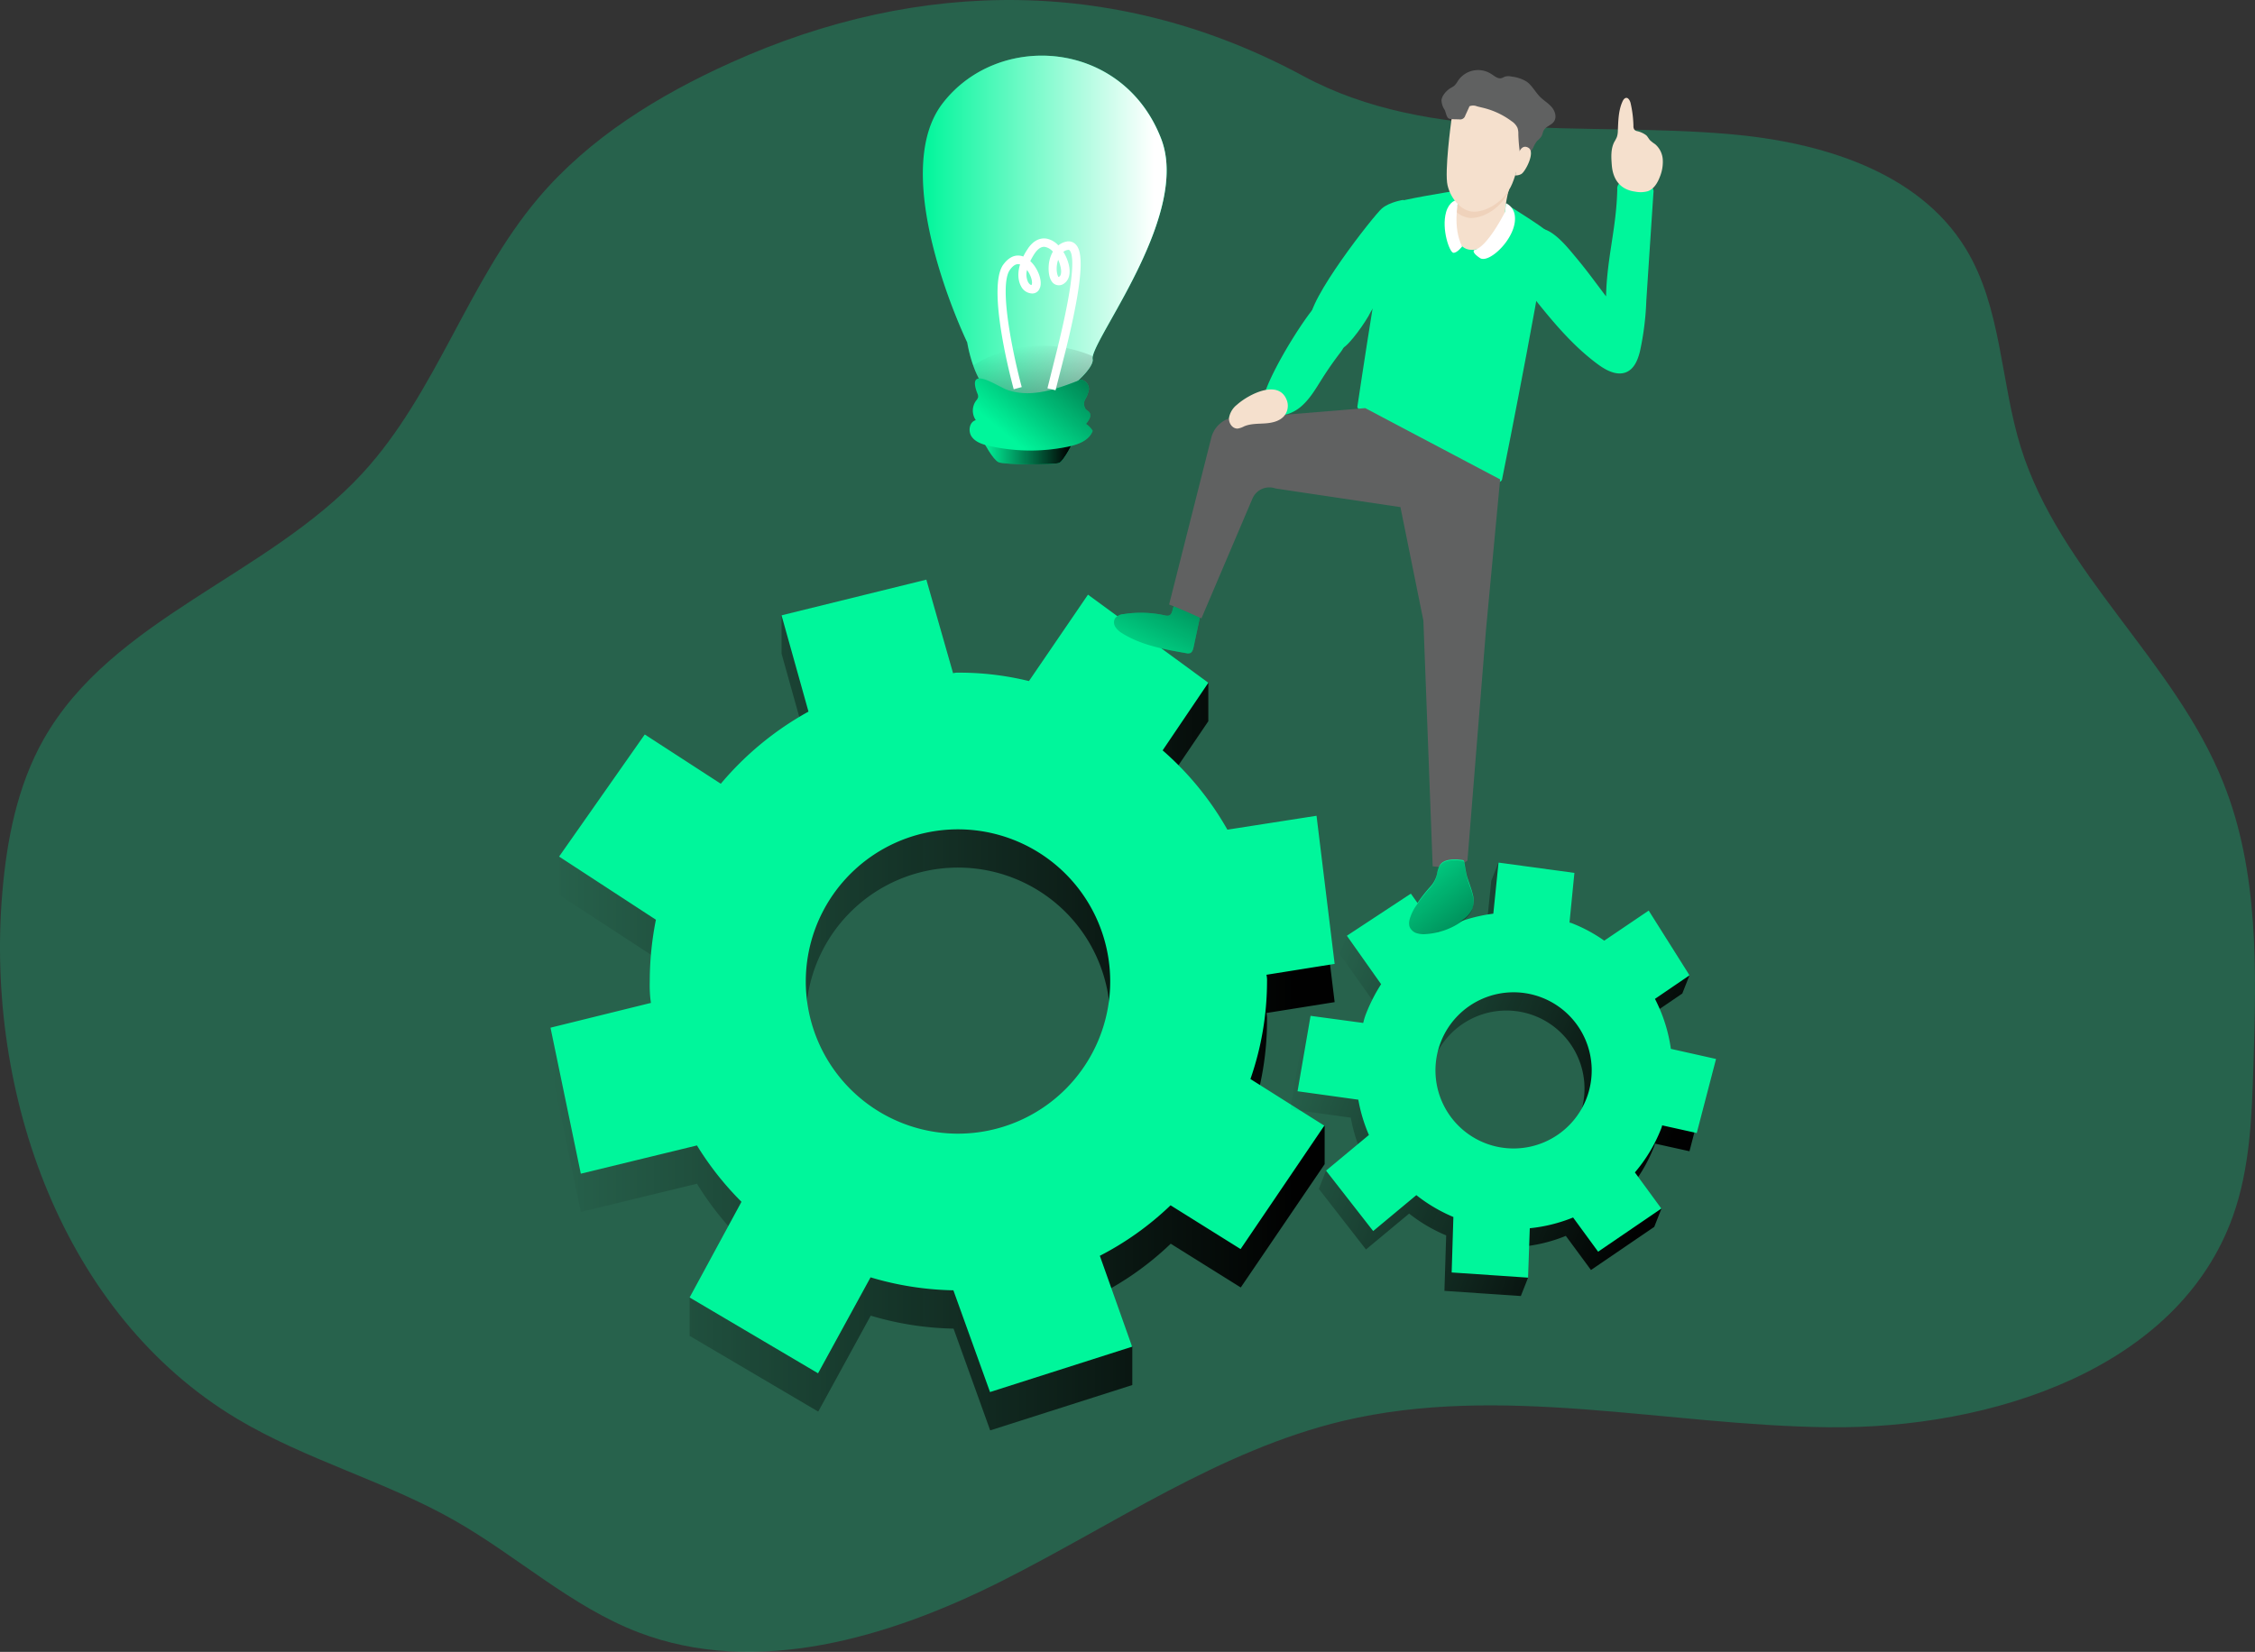 <svg id="Layer_1" data-name="Layer 1" xmlns="http://www.w3.org/2000/svg" xmlns:xlink="http://www.w3.org/1999/xlink" viewBox="0 0 669.65 490.68"><rect x="0" y="0" width="669.65" height="490.68" fill="#333333" stroke="none"/><defs><linearGradient id="linear-gradient" x1="161.7" y1="320.02" x2="394.56" y2="320.02" gradientUnits="userSpaceOnUse"><stop offset="0" stop-color="#010101" stop-opacity="0"/><stop offset="0.95" stop-color="#010101"/></linearGradient><linearGradient id="linear-gradient-2" x1="286.14" y1="184" x2="405.65" y2="184" gradientTransform="matrix(0.93, 0.37, -0.37, 0.93, 189.19, 40.85)" xlink:href="#linear-gradient"/><linearGradient id="linear-gradient-3" x1="300.1" y1="176.68" x2="324.77" y2="105.06" gradientTransform="translate(57.75 6.79) rotate(7.09)" xlink:href="#linear-gradient"/><linearGradient id="linear-gradient-4" x1="382.3" y1="212.78" x2="444.71" y2="271.17" gradientTransform="translate(57.75 6.79) rotate(7.09)" xlink:href="#linear-gradient"/><linearGradient id="linear-gradient-5" x1="290.33" y1="150.69" x2="317.05" y2="150.69" xlink:href="#linear-gradient"/><linearGradient id="linear-gradient-6" x1="272.27" y1="84.78" x2="344.67" y2="84.78" gradientUnits="userSpaceOnUse"><stop offset="0" stop-color="#fff" stop-opacity="0"/><stop offset="0.95" stop-color="#fff"/></linearGradient><linearGradient id="linear-gradient-7" x1="303.97" y1="118.59" x2="315.67" y2="173.66" xlink:href="#linear-gradient"/><linearGradient id="linear-gradient-8" x1="297.74" y1="145.96" x2="337.84" y2="97.94" xlink:href="#linear-gradient"/></defs><title>Creative process 1</title><path d="M215.18,34.83C193.79,44.48,173.25,57.11,158.1,75c-20.95,24.76-30.28,57.94-52.26,81.79-28.1,30.49-74.3,43-94.7,79.06C3.37,249.63.25,265.54-1.09,281.29-6.2,341.22,17,406.74,68.62,437.63c20.5,12.26,44.11,18.5,64.85,30.36,18.42,10.53,34.45,25.43,54.25,33.05,34.93,13.43,74.48,1.66,107.9-15.17S360.53,447,396.93,438.29c47-11.18,96,1.3,144.26,1.86s103.94-17.27,120.14-62.76c5.08-14.27,5.61-29.69,6.08-44.83.88-28.36,1.61-57.66-9-84C644,212.45,609.9,186.25,598.33,149.1c-6.1-19.61-5.66-41.57-16.38-59.09-14.1-23.07-43.37-31.7-70.31-34C468.86,52.32,423,59.16,385.2,38.75,330.86,9.4,271.69,9.32,215.18,34.83Z" transform="translate(1.78 -16.19)" fill="#00f69b" opacity="0.24" style="isolation:isolate"/><path d="M374.48,319.1a8,8,0,0,0-.17-2v0l20.25-3.23-5.38-44L362.71,274a90,90,0,0,0-19.2-23.52l-.05,0,13.59-20.06V219L321.31,204.2l-17.53,25.67a86.05,86.05,0,0,0-20.87-2.5,5.85,5.85,0,0,0-1.66.16l-7.94-27.8-43-.76v11.37l8,28.6a92.32,92.32,0,0,0-26.08,21.4L189.69,245.7l-25.44,24.91V282L193,300.76a94.34,94.34,0,0,0-1.83,18.34,38.84,38.84,0,0,0,.34,6.36l-29.81-4v11.37l9,43.36,34.49-8.38h0a91.06,91.06,0,0,0,13.22,16.74l-15.4,17.05V413L241.2,435.5,256.79,407h0a91.36,91.36,0,0,0,24.6,3.85h0l10.88,30.23,42.2-13.47V416.23l-9.59-15.6h0a89.54,89.54,0,0,0,21-15l20.8,13L391.59,362V350.63l-21.94-2.48A88.75,88.75,0,0,0,374.48,319.1Zm-91.57,45.2a45.2,45.2,0,1,1,45-45.2A45.22,45.22,0,0,1,282.91,364.3Z" transform="translate(1.78 -16.19)" fill="url(#linear-gradient)"/><path d="M374.48,307.74a8,8,0,0,0-.17-2v0l20.25-3.23-5.38-44-26.47,4.13a90.16,90.16,0,0,0-19.2-23.53l-.05,0L357.05,219l-35.74-26.17L303.78,218.5a86.55,86.55,0,0,0-20.87-2.5,5.52,5.52,0,0,0-1.66.17l-7.94-27.8-43,10.6,8,28.6A92.18,92.18,0,0,0,212.27,249l-22.58-14.64-25.44,36.27L193,289.39a94.36,94.36,0,0,0-1.83,18.35,38.84,38.84,0,0,0,.34,6.36l-29.81,7.36,9,43.37,34.49-8.39h0a90.72,90.72,0,0,0,13.22,16.74l-15.4,28.42,38.14,22.52,15.59-28.5h0a91.36,91.36,0,0,0,24.6,3.85h0l10.88,30.22,42.2-13.47-9.59-27h0a89.21,89.21,0,0,0,21-15l20.8,13,24.86-36.66-21.94-13.85A88.64,88.64,0,0,0,374.48,307.74Zm-91.57,45.2a45.2,45.2,0,1,1,45-45.2A45.23,45.23,0,0,1,282.91,352.94Z" transform="translate(1.78 -16.19)" fill="#00f69b"/><path d="M489.37,356.89a4.18,4.18,0,0,0,.29-1h0l10.27,2.27,5.73-22-13.41-3a46.19,46.19,0,0,0-4.72-14.85l0,0,10.27-7,2.14-5.43L485.67,292,472.46,301a44.58,44.58,0,0,0-9.49-5.13,2.86,2.86,0,0,0-.82-.23l1.45-14.77-20.38-8.48-2.15,5.43-1.55,15.17A47.37,47.37,0,0,0,423,298.23L415,287l-16.84,7.09L396,299.49l10.18,14.39a48.38,48.38,0,0,0-4.34,8.42,20.06,20.06,0,0,0-1,3.09l-13.47-7.53-2.14,5.42-3.87,22.41,18,2.5h0a46.78,46.78,0,0,0,3.16,10.49L392,363.92l-2.14,5.42,14,18,12.82-10.66h0a46.8,46.8,0,0,0,11,6.48h0l-.52,16.48,22.69,1.53,2.14-5.42-1.63-9.26h0a46,46,0,0,0,12.85-3.19l7.47,10.14,18.79-12.81,2.14-5.43-10-5.32A45.78,45.78,0,0,0,489.37,356.89Zm-52.24,4.29a23.2,23.2,0,1,1,30-13.07A23.2,23.2,0,0,1,437.13,361.18Z" transform="translate(1.78 -16.19)" fill="url(#linear-gradient-2)"/><path d="M491.51,351.47a4.14,4.14,0,0,0,.3-1h0l10.28,2.28,5.73-22-13.41-3a46.62,46.62,0,0,0-4.73-14.85v0l10.26-7-12.12-19.23-13.2,8.94a44.62,44.62,0,0,0-9.49-5.13,3.31,3.31,0,0,0-.83-.24l1.46-14.76-22.53-3.06-1.55,15.17a47.32,47.32,0,0,0-16.49,5.3l-8-11.25-19,12.51,10.17,14.39a49.31,49.31,0,0,0-4.33,8.41,20.53,20.53,0,0,0-1,3.1l-15.62-2.11-3.87,22.4,18.05,2.51h0a46.52,46.52,0,0,0,3.15,10.48L392,363.92l14,17.95,12.82-10.67h0a47,47,0,0,0,11,6.49h0l-.51,16.48L452,395.71l.51-14.68h0a46.46,46.46,0,0,0,12.86-3.19L472.8,388l18.78-12.81-7.86-10.74A45.46,45.46,0,0,0,491.51,351.47Zm-52.24,4.29a23.2,23.2,0,1,1,30-13.08A23.22,23.22,0,0,1,439.27,355.76Z" transform="translate(1.78 -16.19)" fill="#00f69b"/><path d="M344.2,199a32.79,32.79,0,0,0-12.25-.4,3.57,3.57,0,0,0-2.6,1.26,2.48,2.48,0,0,0,.13,2.62,6.22,6.22,0,0,0,2,1.83c5.66,3.54,12.43,4.76,19,5.9a2.2,2.2,0,0,0,1.11,0c.68-.25.93-1.07,1.08-1.79l2.06-9.72a1.56,1.56,0,0,0,0-.83,1.44,1.44,0,0,0-.44-.6c-1.32-1.23-4.79-3.24-6.63-2.08S347.1,199.65,344.2,199Z" transform="translate(1.78 -16.19)" fill="#00f69b"/><path d="M344.2,199a32.79,32.79,0,0,0-12.25-.4,3.57,3.57,0,0,0-2.6,1.26,2.48,2.48,0,0,0,.13,2.62,6.22,6.22,0,0,0,2,1.83c5.66,3.54,12.43,4.76,19,5.9a2.2,2.2,0,0,0,1.11,0c.68-.25.93-1.07,1.08-1.79l2.06-9.72a1.56,1.56,0,0,0,0-.83,1.44,1.44,0,0,0-.44-.6c-1.32-1.23-4.79-3.24-6.63-2.08S347.1,199.65,344.2,199Z" transform="translate(1.78 -16.19)" fill="url(#linear-gradient-3)"/><path d="M445.42,76.76s10.87,6.73,12.07,8.07S445,155.25,444.27,158.62s-20-3.13-27.85-5.84-15.13-15.66-15.13-15.66,8.81-59.48,10.57-60.52S429.7,73,429.7,73Z" transform="translate(1.78 -16.19)" fill="#00f69b"/><path d="M415,75.57s-4.11.56-6.44,2.57-22.35,27.42-21.28,33.52,7.37,8.85,9.51,8,7.34-8.37,8.35-10.59,14.77-19.71,14.77-19.71Z" transform="translate(1.78 -16.19)" fill="#00f69b"/><path d="M446.93,70s-2.11,7.28-1.7,10.15S440.66,90.72,435,90.4s-5.14-10-5.07-11.09,1.79-1.6,1.38-4.47S446.56,66.59,446.93,70Z" transform="translate(1.78 -16.19)" fill="#f5e0cd"/><path d="M431.3,74.84a4.41,4.41,0,0,1-1.12,3.77,7.11,7.11,0,0,0,4.55,2.32c3.41.19,8.67-2.36,11.22-7.34l.14-.27c.43-1.86.84-3.3.84-3.3C446.56,66.59,430.9,72,431.3,74.84Z" transform="translate(1.78 -16.19)" fill="#efd2bb"/><path d="M445.18,79.1S440,89.55,436.05,90.46c0,0-1.09.51,1.65,2.37s11.15-6.2,10.37-12.51a4.67,4.67,0,0,0-2.63-3.77Z" transform="translate(1.78 -16.19)" fill="#fff"/><path d="M431.24,76s-1.7,7.8,1.18,13.4c0,0-1.47,1.95-2.6,1.88s-3.59-7-2.17-12.06C428.48,76.24,430.72,75.13,431.24,76Z" transform="translate(1.78 -16.19)" fill="#fff"/><path d="M457.63,123" transform="translate(1.78 -16.19)" fill="none" stroke="#000" stroke-miterlimit="10" stroke-width="1.43"/><path d="M443.7,158.59l-4.2,44.71L434,271.82s-3,2.68-10.33,1.7l-2.76-73-6.81-33.69L377,161.29a5.45,5.45,0,0,0-6.85,3L355,199.88s-5.95-2.77-9.6-4.12l12.53-49.56a8.16,8.16,0,0,1,10.14-5.85l35.57-2.93Z" transform="translate(1.78 -16.19)" fill="#606161"/><path d="M429.14,52.53s-2,14.68-1.05,18.72,4.13,7.62,7.53,7.81,8.67-2.36,11.22-7.34,4.38-17.39,3.91-19.12-3.6-7.29-12.7-7C431.78,45.85,429.26,50.26,429.14,52.53Z" transform="translate(1.78 -16.19)" fill="#f5e0cd"/><path d="M434.47,48.07l-1.13,2.47a1.56,1.56,0,0,1-1.86,1.09c-.78,0-1.56,0-2.34-.08a1.47,1.47,0,0,1-.82-.23c-.59-.48-.75-1.82-1.09-2.5a5.37,5.37,0,0,1-.94-2.9,3.71,3.71,0,0,1,.65-1.61,6.77,6.77,0,0,1,2.11-2,7.13,7.13,0,0,0,1.05-.66,6.92,6.92,0,0,0,1.09-1.47,7.19,7.19,0,0,1,9.91-2c.94.61,1.94,1.5,3,1.22.39-.1.73-.34,1.11-.47a4,4,0,0,1,1.87,0,11.25,11.25,0,0,1,4.37,1.42c1.71,1.15,2.65,3.14,4.1,4.6,1.1,1.1,2.49,1.9,3.49,3.08s1.54,3,.64,4.28c-.77,1.08-2.34,1.41-3,2.56-.32.55-.37,1.22-.68,1.78a6.82,6.82,0,0,1-1.3,1.39,8,8,0,0,0-1.18,2.05,22.54,22.54,0,0,1-1.77,2.57c-.3.38-.69.8-1.17.74s-.85-.81-.94-1.42a49.11,49.11,0,0,1-.53-5.93,5.44,5.44,0,0,0-.24-1.85,4.73,4.73,0,0,0-1.75-2,23.21,23.21,0,0,0-7.85-3.82c-.81-.22-1.63-.39-2.45-.61a2.93,2.93,0,0,0-2.25,0" transform="translate(1.78 -16.19)" fill="#606161"/><path d="M449.08,62.18s.75-3.37,3-2.11-1,7.34-2.14,7.84a3.32,3.32,0,0,1-1.72.39" transform="translate(1.78 -16.19)" fill="#f5e0cd"/><path d="M373,135.92a3,3,0,0,0,.07,1.71,2.49,2.49,0,0,0,1.07,1.06c3.1,1.86,7.26.81,10.08-1.44s4.66-5.48,6.59-8.54c1.71-2.7,3.54-5.33,5.49-7.86.73-1,1.52-2.15,1.08-3.27a3.43,3.43,0,0,0-.87-1.14c-6.4-6.28-2.74-15.4-8.33-8.5C383.79,113.32,374.07,129.07,373,135.92Z" transform="translate(1.78 -16.19)" fill="#00f69b"/><path d="M365.57,136.4a6.33,6.33,0,0,0-2.38,3.9c-.15,1.55,1,3.28,2.59,3.19a5.94,5.94,0,0,0,1.92-.67c1.93-.81,4.09-.72,6.17-.86s4.33-.62,5.69-2.2a4.72,4.72,0,0,0,.82-4.61C378,128.6,368.91,133.39,365.57,136.4Z" transform="translate(1.78 -16.19)" fill="#f5e0cd"/><path d="M422.84,279.73a43.93,43.93,0,0,0-3.94,5.08,13,13,0,0,0-2.06,4.28,3.88,3.88,0,0,0,0,2.11,3.31,3.31,0,0,0,2.11,1.92,7.36,7.36,0,0,0,2.92.25,20.67,20.67,0,0,0,10.81-4,8.2,8.2,0,0,0,2.69-3,7.45,7.45,0,0,0,.14-4.74c-.39-1.56-1-3.05-1.49-4.6s-.67-3.23-1-4.84a.57.57,0,0,0-.6-.54c-2-.28-5.38-.47-6.64,1.57a9.17,9.17,0,0,0-.84,2.66A8.38,8.38,0,0,1,422.84,279.73Z" transform="translate(1.78 -16.19)" fill="#00f69b"/><path d="M422.82,280a44.89,44.89,0,0,0-3.95,5.08,13.23,13.23,0,0,0-2.06,4.28,4,4,0,0,0,0,2.11,3.33,3.33,0,0,0,2.11,1.92,7.36,7.36,0,0,0,2.92.25,20.67,20.67,0,0,0,10.81-4,8,8,0,0,0,2.69-3.05,7.32,7.32,0,0,0,.14-4.74c-.39-1.56-1.05-3-1.49-4.6s-.66-3.23-1-4.84a.73.73,0,0,0-.16-.37.74.74,0,0,0-.44-.16c-2.05-.29-5.38-.48-6.64,1.56a9.93,9.93,0,0,0-.84,2.66A8.45,8.45,0,0,1,422.82,280Z" transform="translate(1.78 -16.19)" fill="url(#linear-gradient-4)"/><path d="M465.5,91.8c4.2,5,5.7,7.23,9.66,12.43.25-11.55,3.08-20.23,3.33-31.78a2.19,2.19,0,0,1,.58-1.77,2.1,2.1,0,0,1,1.38-.28,33.58,33.58,0,0,1,7.33,1,2.06,2.06,0,0,1,1.21.63,2.14,2.14,0,0,1,.24,1.42q-1.07,16.06-2.12,32.12a83.52,83.52,0,0,1-1.92,15.13c-.6,2.34-1.59,4.85-3.76,5.92-2.81,1.38-6.12-.31-8.64-2.17-8.06-5.92-14.38-13.84-20.6-21.67a7.62,7.62,0,0,1-1.53-2.52,7.94,7.94,0,0,1,0-3.53c.48-3.14.32-12.16,4.54-12.61C458.93,83.78,463.48,89.38,465.5,91.8Z" transform="translate(1.78 -16.19)" fill="#00f69b"/><path d="M476.86,65.21c-.18-2.33-.33-4.81.76-6.88a12.62,12.62,0,0,0,.74-1.41,6,6,0,0,0,.3-1.9c.13-2.94.16-6,1.38-8.68.23-.51.61-1.07,1.17-1.08s1.06.82,1.22,1.5a33.24,33.24,0,0,1,.86,6.81,1.76,1.76,0,0,0,.3,1.16,1.53,1.53,0,0,0,.69.39,7,7,0,0,1,2.85,1.29c.43.43.69,1,1.1,1.45a11.32,11.32,0,0,0,1.5,1.16A6.55,6.55,0,0,1,492,63.59a11.65,11.65,0,0,1-.87,5.14c-.68,1.78-1.75,3.59-3.54,4.25a8.08,8.08,0,0,1-3.79.13C479.41,72.55,477.18,69.53,476.86,65.21Z" transform="translate(1.78 -16.19)" fill="#f5e0cd"/><path d="M290.33,147.5s2.71,5.23,4.45,6,16.59.83,18,.19,4.26-6.45,4.26-6.45Z" transform="translate(1.78 -16.19)" fill="#00f69b"/><path d="M290.33,147.5s2.71,5.23,4.45,6,16.59.83,18,.19,4.26-6.45,4.26-6.45Z" transform="translate(1.78 -16.19)" fill="url(#linear-gradient-5)"/><path d="M322.74,122a2.09,2.09,0,0,0-.05.91c.91,4.69-26.33,27.59-35.47,1.82a42.72,42.72,0,0,1-1.77-6.83s-23.91-49.43-7.32-71S331.75,28,343.06,57.47C351.45,79.27,324.4,114.41,322.74,122Z" transform="translate(1.78 -16.19)" fill="#00f69b"/><path d="M322.74,122a2.09,2.09,0,0,0-.05.91c.91,4.69-26.33,27.59-35.47,1.82a42.72,42.72,0,0,1-1.77-6.83s-23.91-49.43-7.32-71S331.75,28,343.06,57.47C351.45,79.27,324.4,114.41,322.74,122Z" transform="translate(1.78 -16.19)" fill="url(#linear-gradient-6)"/><path d="M322.69,122.88c.91,4.69-26.33,27.59-35.47,1.82A38.42,38.42,0,0,1,322.74,122,2.09,2.09,0,0,0,322.69,122.88Z" transform="translate(1.78 -16.19)" fill="url(#linear-gradient-7)"/><path d="M288.44,133a2.24,2.24,0,0,1,.24,1.18,2.46,2.46,0,0,1-.58,1A5,5,0,0,0,288,141c-1.94.5-2.37,3.32-1.2,4.94s3.24,2.27,5.19,2.71a55,55,0,0,0,23.42.21c3-.62,6.27-1.84,7.3-4.69a6.48,6.48,0,0,0-2-2.07c.89-1,1.8-2.49.95-3.5-.28-.34-.71-.53-1-.84a2.77,2.77,0,0,1-.15-3,8.63,8.63,0,0,0,1.08-2.95,2.88,2.88,0,0,0-2.39-2.86c-7.05,2.8-14.91,5.62-22,3C293.89,130.65,285.24,124.55,288.44,133Z" transform="translate(1.78 -16.19)" fill="#00f69b"/><path d="M288.44,133a2.24,2.24,0,0,1,.24,1.18,2.46,2.46,0,0,1-.58,1A5,5,0,0,0,288,141c-1.94.5-2.37,3.32-1.2,4.94s3.24,2.27,5.19,2.71a55,55,0,0,0,23.42.21c3-.62,6.27-1.84,7.3-4.69a6.48,6.48,0,0,0-2-2.07c.89-1,1.8-2.49.95-3.5-.28-.34-.71-.53-1-.84a2.77,2.77,0,0,1-.15-3,8.63,8.63,0,0,0,1.08-2.95,2.88,2.88,0,0,0-2.39-2.86c-7.05,2.8-14.91,5.62-22,3C293.89,130.65,285.24,124.55,288.44,133Z" transform="translate(1.78 -16.19)" fill="url(#linear-gradient-8)"/><path d="M311.68,132.12l-2.41-.59,3-12c5.59-22.7,4.63-27.94,3.56-29-.08-.08-.18-.18-.54-.1A3,3,0,0,0,314,91a12.76,12.76,0,0,1,1.57,3.65c.63,2.52.2,4.56-1.17,5.61a2.59,2.59,0,0,1-3,.34c-1.7-1-2-4-1.65-6.41a9.54,9.54,0,0,1,1.14-3.25,4.18,4.18,0,0,0-2.27-1.39c-1.14-.22-2.26.55-3.32,2.2a21.39,21.39,0,0,0-1.12,2c2.36,2.19,3.81,6.19,2.74,8.19a2.3,2.3,0,0,1-2.31,1.42,3.83,3.83,0,0,1-3.19-2.17c-.51-.93-1.31-3.1-.28-6.46-.78-.23-1.81-.06-3,1.6-3.57,4.89,1.32,26.81,3.5,34.84l-2.38.65c-.84-3.07-8-30.22-3.12-37,2.19-3,4.47-3,5.95-2.43a19.66,19.66,0,0,1,1.15-2c2-3.19,4.28-3.57,5.8-3.31a6.39,6.39,0,0,1,3.47,2,5.55,5.55,0,0,1,2.32-1.11,2.94,2.94,0,0,1,2.83.81c1.78,1.84,3.05,7.06-2.94,31.37Zm-8.47-35.73a5.24,5.24,0,0,0,.32,3.59c.36.65.8.88,1,.88h0C305,100.13,304.42,98,303.21,96.39Zm9.24-3a6.68,6.68,0,0,0-.31,1.21c-.36,2.11.14,3.64.46,3.88,0,0,.1-.05.26-.17.53-.4.63-1.59.27-3A10.14,10.14,0,0,0,312.45,93.34Z" transform="translate(1.78 -16.19)" fill="#fff"/></svg>